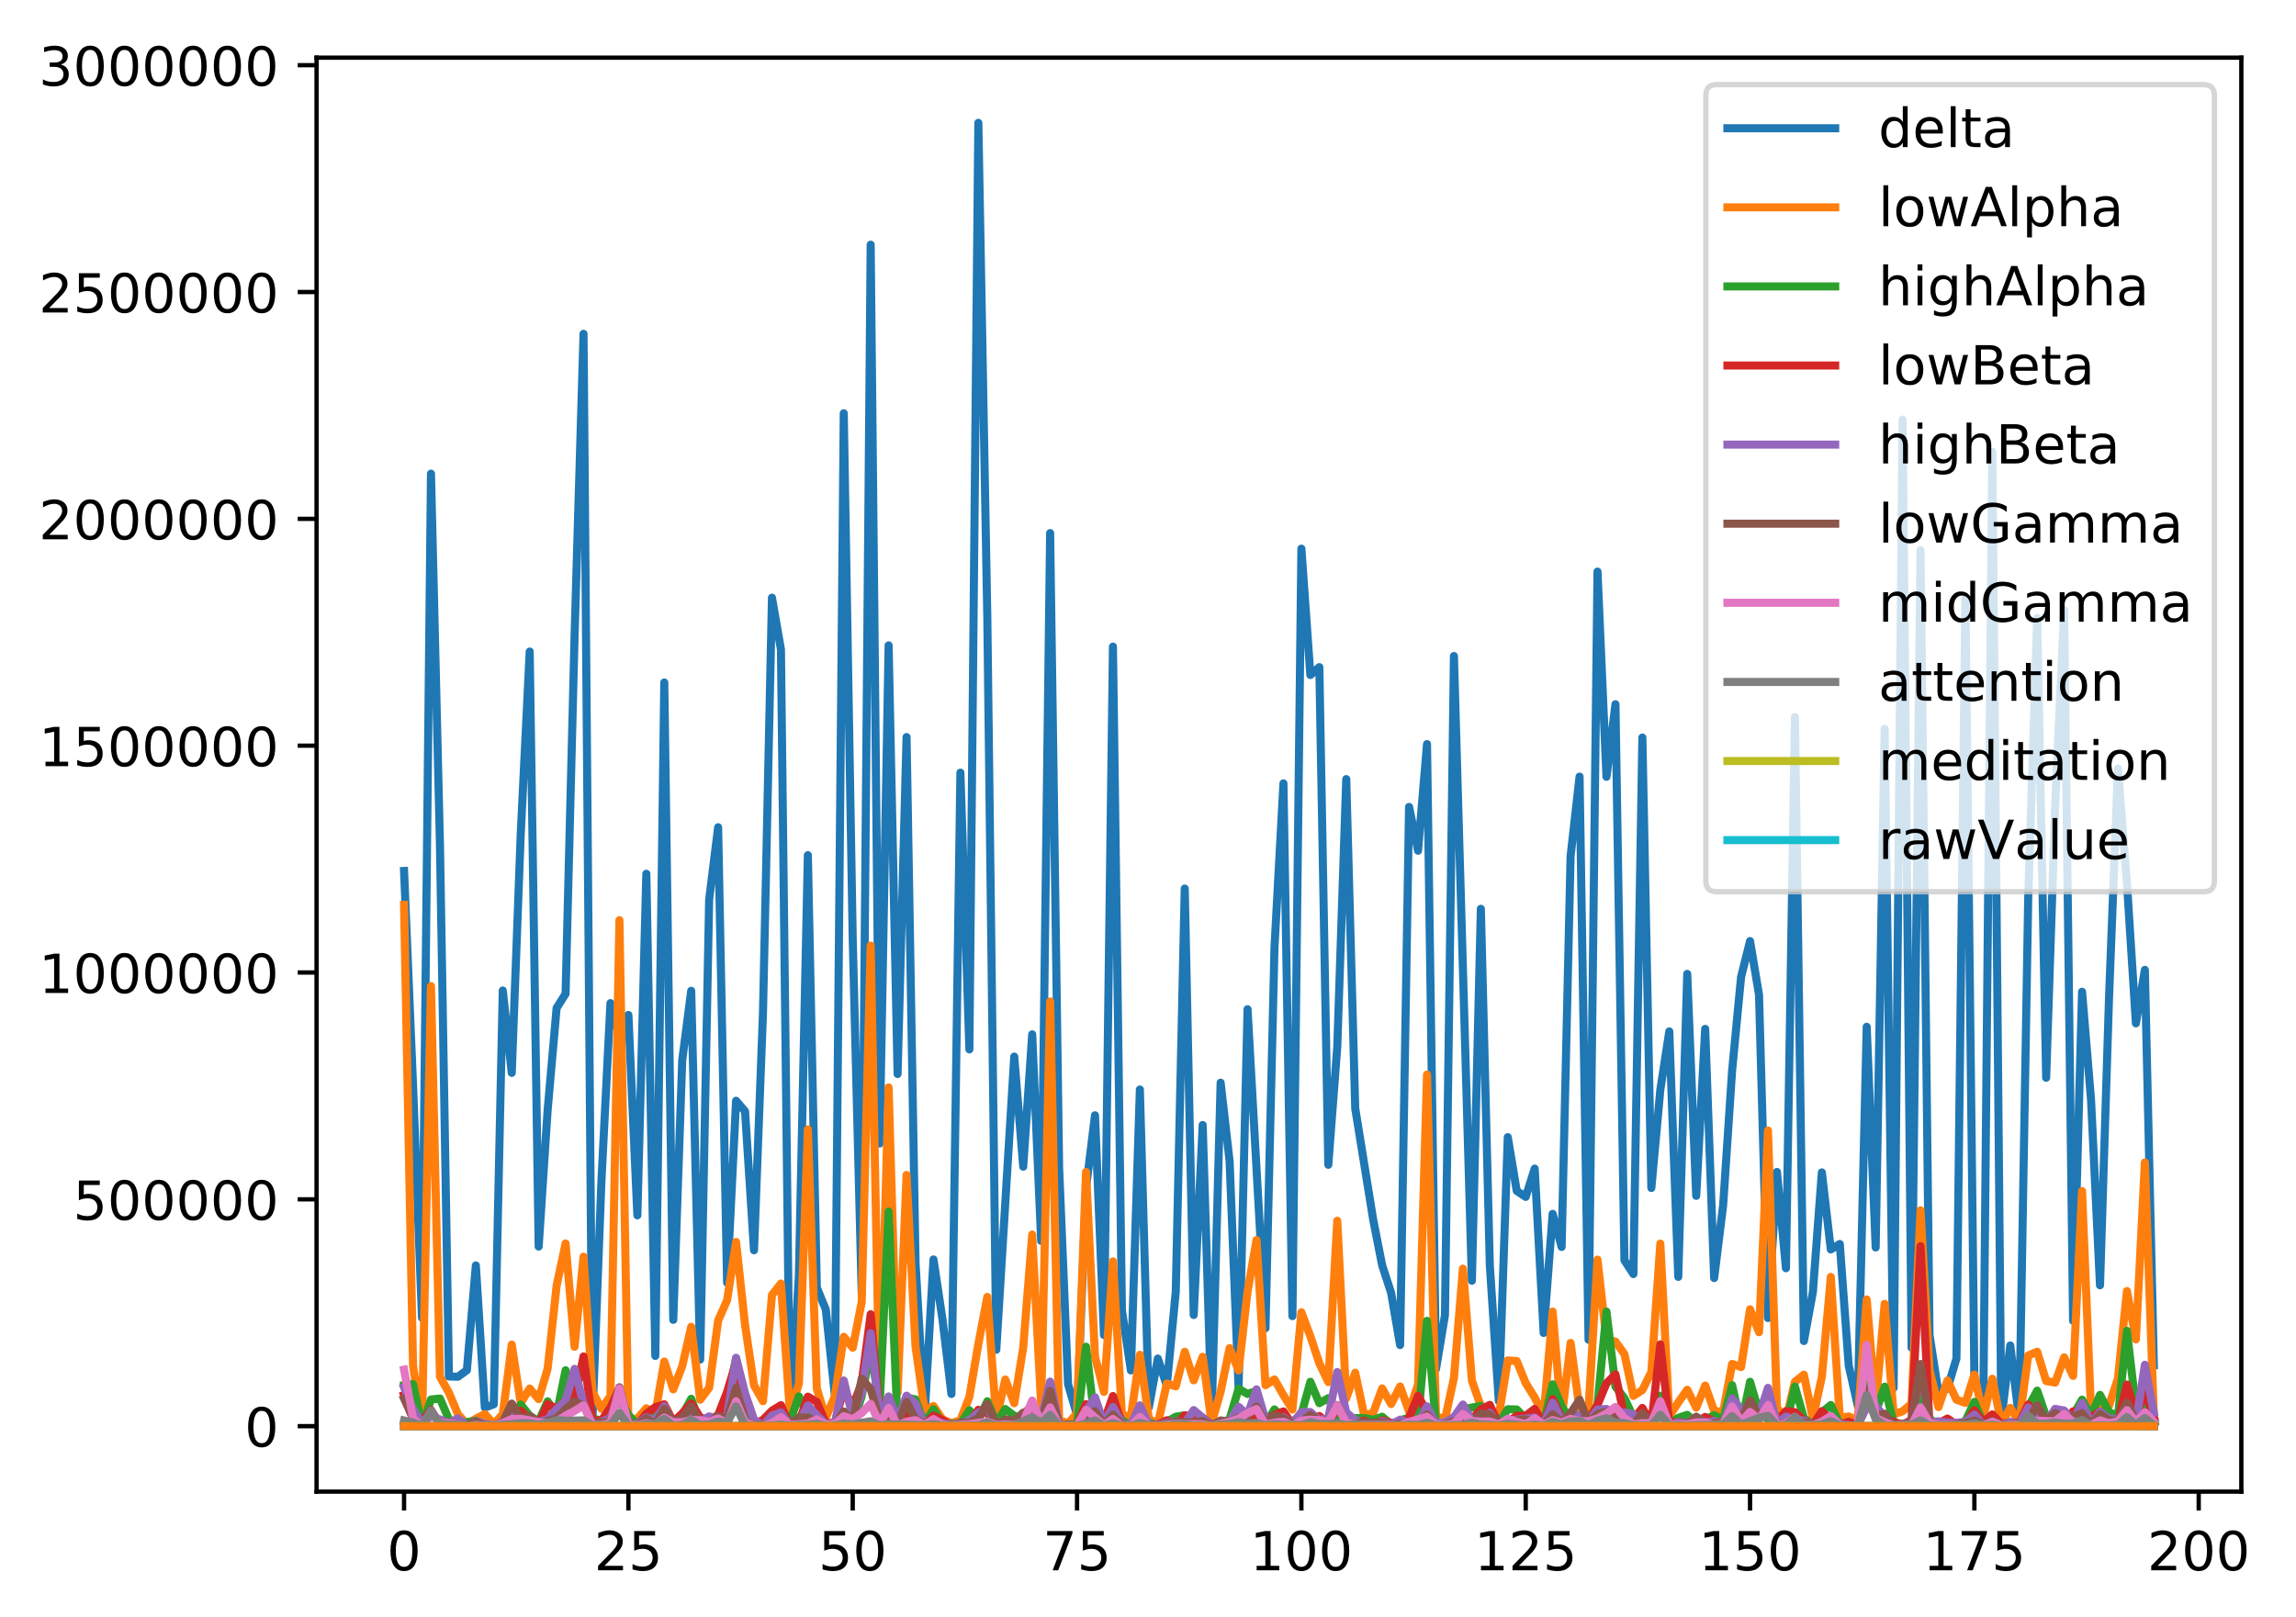 <?xml version="1.0" encoding="utf-8" standalone="no"?>
<!DOCTYPE svg PUBLIC "-//W3C//DTD SVG 1.1//EN"
  "http://www.w3.org/Graphics/SVG/1.1/DTD/svg11.dtd">
<!-- Created with matplotlib (http://matplotlib.org/) -->
<svg height="300pt" version="1.1" viewBox="0 0 426 300" width="426pt" xmlns="http://www.w3.org/2000/svg" xmlns:xlink="http://www.w3.org/1999/xlink">
 <defs>
  <style type="text/css">
*{stroke-linecap:butt;stroke-linejoin:round;}
  </style>
 </defs>
 <g id="figure_1">
  <g id="patch_1">
   <path d="M 0 300.69 
L 426.558 300.69 
L 426.558 0 
L 0 0 
z
" style="fill:#ffffff;"/>
  </g>
  <g id="axes_1">
   <g id="patch_2">
    <path d="M 58.737 276.812 
L 415.858 276.812 
L 415.858 10.7 
L 58.737 10.7 
z
" style="fill:#ffffff;"/>
   </g>
   <g id="matplotlib.axis_1">
    <g id="xtick_1">
     <g id="line2d_1">
      <defs>
       <path d="M 0 0 
L 0 3.5 
" id="m10ea3c500b" style="stroke:#000000;stroke-width:0.8;"/>
      </defs>
      <g>
       <use style="stroke:#000000;stroke-width:0.8;" x="74.97" xlink:href="#m10ea3c500b" y="276.812"/>
      </g>
     </g>
     <g id="text_1">
      <!-- 0 -->
      <defs>
       <path d="M 31.781 66.406 
Q 24.172 66.406 20.328 58.906 
Q 16.5 51.422 16.5 36.375 
Q 16.5 21.391 20.328 13.891 
Q 24.172 6.391 31.781 6.391 
Q 39.453 6.391 43.281 13.891 
Q 47.125 21.391 47.125 36.375 
Q 47.125 51.422 43.281 58.906 
Q 39.453 66.406 31.781 66.406 
M 31.781 74.219 
Q 44.047 74.219 50.516 64.516 
Q 56.984 54.828 56.984 36.375 
Q 56.984 17.969 50.516 8.266 
Q 44.047 -1.422 31.781 -1.422 
Q 19.531 -1.422 13.062 8.266 
Q 6.594 17.969 6.594 36.375 
Q 6.594 54.828 13.062 64.516 
Q 19.531 74.219 31.781 74.219 
" id="DejaVuSans-30"/>
      </defs>
      <g transform="translate(71.789 291.41)scale(0.1 -0.1)">
       <use xlink:href="#DejaVuSans-30"/>
      </g>
     </g>
    </g>
    <g id="xtick_2">
     <g id="line2d_2">
      <g>
       <use style="stroke:#000000;stroke-width:0.8;" x="116.593" xlink:href="#m10ea3c500b" y="276.812"/>
      </g>
     </g>
     <g id="text_2">
      <!-- 25 -->
      <defs>
       <path d="M 19.188 8.297 
L 53.609 8.297 
L 53.609 0 
L 7.328 0 
L 7.328 8.297 
Q 12.938 14.109 22.625 23.891 
Q 32.328 33.688 34.812 36.531 
Q 39.547 41.844 41.422 45.531 
Q 43.312 49.219 43.312 52.781 
Q 43.312 58.594 39.234 62.25 
Q 35.156 65.922 28.609 65.922 
Q 23.969 65.922 18.812 64.312 
Q 13.672 62.703 7.812 59.422 
L 7.812 69.391 
Q 13.766 71.781 18.938 73 
Q 24.125 74.219 28.422 74.219 
Q 39.75 74.219 46.484 68.547 
Q 53.219 62.891 53.219 53.422 
Q 53.219 48.922 51.531 44.891 
Q 49.859 40.875 45.406 35.406 
Q 44.188 33.984 37.641 27.219 
Q 31.109 20.453 19.188 8.297 
" id="DejaVuSans-32"/>
       <path d="M 10.797 72.906 
L 49.516 72.906 
L 49.516 64.594 
L 19.828 64.594 
L 19.828 46.734 
Q 21.969 47.469 24.109 47.828 
Q 26.266 48.188 28.422 48.188 
Q 40.625 48.188 47.75 41.5 
Q 54.891 34.812 54.891 23.391 
Q 54.891 11.625 47.562 5.094 
Q 40.234 -1.422 26.906 -1.422 
Q 22.312 -1.422 17.547 -0.641 
Q 12.797 0.141 7.719 1.703 
L 7.719 11.625 
Q 12.109 9.234 16.797 8.062 
Q 21.484 6.891 26.703 6.891 
Q 35.156 6.891 40.078 11.328 
Q 45.016 15.766 45.016 23.391 
Q 45.016 31 40.078 35.438 
Q 35.156 39.891 26.703 39.891 
Q 22.75 39.891 18.812 39.016 
Q 14.891 38.141 10.797 36.281 
z
" id="DejaVuSans-35"/>
      </defs>
      <g transform="translate(110.23 291.41)scale(0.1 -0.1)">
       <use xlink:href="#DejaVuSans-32"/>
       <use x="63.623" xlink:href="#DejaVuSans-35"/>
      </g>
     </g>
    </g>
    <g id="xtick_3">
     <g id="line2d_3">
      <g>
       <use style="stroke:#000000;stroke-width:0.8;" x="158.215" xlink:href="#m10ea3c500b" y="276.812"/>
      </g>
     </g>
     <g id="text_3">
      <!-- 50 -->
      <g transform="translate(151.852 291.41)scale(0.1 -0.1)">
       <use xlink:href="#DejaVuSans-35"/>
       <use x="63.623" xlink:href="#DejaVuSans-30"/>
      </g>
     </g>
    </g>
    <g id="xtick_4">
     <g id="line2d_4">
      <g>
       <use style="stroke:#000000;stroke-width:0.8;" x="199.837" xlink:href="#m10ea3c500b" y="276.812"/>
      </g>
     </g>
     <g id="text_4">
      <!-- 75 -->
      <defs>
       <path d="M 8.203 72.906 
L 55.078 72.906 
L 55.078 68.703 
L 28.609 0 
L 18.312 0 
L 43.219 64.594 
L 8.203 64.594 
z
" id="DejaVuSans-37"/>
      </defs>
      <g transform="translate(193.475 291.41)scale(0.1 -0.1)">
       <use xlink:href="#DejaVuSans-37"/>
       <use x="63.623" xlink:href="#DejaVuSans-35"/>
      </g>
     </g>
    </g>
    <g id="xtick_5">
     <g id="line2d_5">
      <g>
       <use style="stroke:#000000;stroke-width:0.8;" x="241.46" xlink:href="#m10ea3c500b" y="276.812"/>
      </g>
     </g>
     <g id="text_5">
      <!-- 100 -->
      <defs>
       <path d="M 12.406 8.297 
L 28.516 8.297 
L 28.516 63.922 
L 10.984 60.406 
L 10.984 69.391 
L 28.422 72.906 
L 38.281 72.906 
L 38.281 8.297 
L 54.391 8.297 
L 54.391 0 
L 12.406 0 
z
" id="DejaVuSans-31"/>
      </defs>
      <g transform="translate(231.916 291.41)scale(0.1 -0.1)">
       <use xlink:href="#DejaVuSans-31"/>
       <use x="63.623" xlink:href="#DejaVuSans-30"/>
       <use x="127.246" xlink:href="#DejaVuSans-30"/>
      </g>
     </g>
    </g>
    <g id="xtick_6">
     <g id="line2d_6">
      <g>
       <use style="stroke:#000000;stroke-width:0.8;" x="283.082" xlink:href="#m10ea3c500b" y="276.812"/>
      </g>
     </g>
     <g id="text_6">
      <!-- 125 -->
      <g transform="translate(273.538 291.41)scale(0.1 -0.1)">
       <use xlink:href="#DejaVuSans-31"/>
       <use x="63.623" xlink:href="#DejaVuSans-32"/>
       <use x="127.246" xlink:href="#DejaVuSans-35"/>
      </g>
     </g>
    </g>
    <g id="xtick_7">
     <g id="line2d_7">
      <g>
       <use style="stroke:#000000;stroke-width:0.8;" x="324.704" xlink:href="#m10ea3c500b" y="276.812"/>
      </g>
     </g>
     <g id="text_7">
      <!-- 150 -->
      <g transform="translate(315.161 291.41)scale(0.1 -0.1)">
       <use xlink:href="#DejaVuSans-31"/>
       <use x="63.623" xlink:href="#DejaVuSans-35"/>
       <use x="127.246" xlink:href="#DejaVuSans-30"/>
      </g>
     </g>
    </g>
    <g id="xtick_8">
     <g id="line2d_8">
      <g>
       <use style="stroke:#000000;stroke-width:0.8;" x="366.327" xlink:href="#m10ea3c500b" y="276.812"/>
      </g>
     </g>
     <g id="text_8">
      <!-- 175 -->
      <g transform="translate(356.783 291.41)scale(0.1 -0.1)">
       <use xlink:href="#DejaVuSans-31"/>
       <use x="63.623" xlink:href="#DejaVuSans-37"/>
       <use x="127.246" xlink:href="#DejaVuSans-35"/>
      </g>
     </g>
    </g>
    <g id="xtick_9">
     <g id="line2d_9">
      <g>
       <use style="stroke:#000000;stroke-width:0.8;" x="407.949" xlink:href="#m10ea3c500b" y="276.812"/>
      </g>
     </g>
     <g id="text_9">
      <!-- 200 -->
      <g transform="translate(398.405 291.41)scale(0.1 -0.1)">
       <use xlink:href="#DejaVuSans-32"/>
       <use x="63.623" xlink:href="#DejaVuSans-30"/>
       <use x="127.246" xlink:href="#DejaVuSans-30"/>
      </g>
     </g>
    </g>
   </g>
   <g id="matplotlib.axis_2">
    <g id="ytick_1">
     <g id="line2d_10">
      <defs>
       <path d="M 0 0 
L -3.5 0 
" id="mc31f9b719d" style="stroke:#000000;stroke-width:0.8;"/>
      </defs>
      <g>
       <use style="stroke:#000000;stroke-width:0.8;" x="58.737" xlink:href="#mc31f9b719d" y="264.658"/>
      </g>
     </g>
     <g id="text_10">
      <!-- 0 -->
      <g transform="translate(45.375 268.457)scale(0.1 -0.1)">
       <use xlink:href="#DejaVuSans-30"/>
      </g>
     </g>
    </g>
    <g id="ytick_2">
     <g id="line2d_11">
      <g>
       <use style="stroke:#000000;stroke-width:0.8;" x="58.737" xlink:href="#mc31f9b719d" y="222.565"/>
      </g>
     </g>
     <g id="text_11">
      <!-- 500000 -->
      <g transform="translate(13.562 226.364)scale(0.1 -0.1)">
       <use xlink:href="#DejaVuSans-35"/>
       <use x="63.623" xlink:href="#DejaVuSans-30"/>
       <use x="127.246" xlink:href="#DejaVuSans-30"/>
       <use x="190.869" xlink:href="#DejaVuSans-30"/>
       <use x="254.492" xlink:href="#DejaVuSans-30"/>
       <use x="318.115" xlink:href="#DejaVuSans-30"/>
      </g>
     </g>
    </g>
    <g id="ytick_3">
     <g id="line2d_12">
      <g>
       <use style="stroke:#000000;stroke-width:0.8;" x="58.737" xlink:href="#mc31f9b719d" y="180.472"/>
      </g>
     </g>
     <g id="text_12">
      <!-- 1000000 -->
      <g transform="translate(7.2 184.271)scale(0.1 -0.1)">
       <use xlink:href="#DejaVuSans-31"/>
       <use x="63.623" xlink:href="#DejaVuSans-30"/>
       <use x="127.246" xlink:href="#DejaVuSans-30"/>
       <use x="190.869" xlink:href="#DejaVuSans-30"/>
       <use x="254.492" xlink:href="#DejaVuSans-30"/>
       <use x="318.115" xlink:href="#DejaVuSans-30"/>
       <use x="381.738" xlink:href="#DejaVuSans-30"/>
      </g>
     </g>
    </g>
    <g id="ytick_4">
     <g id="line2d_13">
      <g>
       <use style="stroke:#000000;stroke-width:0.8;" x="58.737" xlink:href="#mc31f9b719d" y="138.378"/>
      </g>
     </g>
     <g id="text_13">
      <!-- 1500000 -->
      <g transform="translate(7.2 142.178)scale(0.1 -0.1)">
       <use xlink:href="#DejaVuSans-31"/>
       <use x="63.623" xlink:href="#DejaVuSans-35"/>
       <use x="127.246" xlink:href="#DejaVuSans-30"/>
       <use x="190.869" xlink:href="#DejaVuSans-30"/>
       <use x="254.492" xlink:href="#DejaVuSans-30"/>
       <use x="318.115" xlink:href="#DejaVuSans-30"/>
       <use x="381.738" xlink:href="#DejaVuSans-30"/>
      </g>
     </g>
    </g>
    <g id="ytick_5">
     <g id="line2d_14">
      <g>
       <use style="stroke:#000000;stroke-width:0.8;" x="58.737" xlink:href="#mc31f9b719d" y="96.285"/>
      </g>
     </g>
     <g id="text_14">
      <!-- 2000000 -->
      <g transform="translate(7.2 100.085)scale(0.1 -0.1)">
       <use xlink:href="#DejaVuSans-32"/>
       <use x="63.623" xlink:href="#DejaVuSans-30"/>
       <use x="127.246" xlink:href="#DejaVuSans-30"/>
       <use x="190.869" xlink:href="#DejaVuSans-30"/>
       <use x="254.492" xlink:href="#DejaVuSans-30"/>
       <use x="318.115" xlink:href="#DejaVuSans-30"/>
       <use x="381.738" xlink:href="#DejaVuSans-30"/>
      </g>
     </g>
    </g>
    <g id="ytick_6">
     <g id="line2d_15">
      <g>
       <use style="stroke:#000000;stroke-width:0.8;" x="58.737" xlink:href="#mc31f9b719d" y="54.192"/>
      </g>
     </g>
     <g id="text_15">
      <!-- 2500000 -->
      <g transform="translate(7.2 57.992)scale(0.1 -0.1)">
       <use xlink:href="#DejaVuSans-32"/>
       <use x="63.623" xlink:href="#DejaVuSans-35"/>
       <use x="127.246" xlink:href="#DejaVuSans-30"/>
       <use x="190.869" xlink:href="#DejaVuSans-30"/>
       <use x="254.492" xlink:href="#DejaVuSans-30"/>
       <use x="318.115" xlink:href="#DejaVuSans-30"/>
       <use x="381.738" xlink:href="#DejaVuSans-30"/>
      </g>
     </g>
    </g>
    <g id="ytick_7">
     <g id="line2d_16">
      <g>
       <use style="stroke:#000000;stroke-width:0.8;" x="58.737" xlink:href="#mc31f9b719d" y="12.099"/>
      </g>
     </g>
     <g id="text_16">
      <!-- 3000000 -->
      <defs>
       <path d="M 40.578 39.312 
Q 47.656 37.797 51.625 33 
Q 55.609 28.219 55.609 21.188 
Q 55.609 10.406 48.188 4.484 
Q 40.766 -1.422 27.094 -1.422 
Q 22.516 -1.422 17.656 -0.516 
Q 12.797 0.391 7.625 2.203 
L 7.625 11.719 
Q 11.719 9.328 16.594 8.109 
Q 21.484 6.891 26.812 6.891 
Q 36.078 6.891 40.938 10.547 
Q 45.797 14.203 45.797 21.188 
Q 45.797 27.641 41.281 31.266 
Q 36.766 34.906 28.719 34.906 
L 20.219 34.906 
L 20.219 43.016 
L 29.109 43.016 
Q 36.375 43.016 40.234 45.922 
Q 44.094 48.828 44.094 54.297 
Q 44.094 59.906 40.109 62.906 
Q 36.141 65.922 28.719 65.922 
Q 24.656 65.922 20.016 65.031 
Q 15.375 64.156 9.812 62.312 
L 9.812 71.094 
Q 15.438 72.656 20.344 73.438 
Q 25.25 74.219 29.594 74.219 
Q 40.828 74.219 47.359 69.109 
Q 53.906 64.016 53.906 55.328 
Q 53.906 49.266 50.438 45.094 
Q 46.969 40.922 40.578 39.312 
" id="DejaVuSans-33"/>
      </defs>
      <g transform="translate(7.2 15.899)scale(0.1 -0.1)">
       <use xlink:href="#DejaVuSans-33"/>
       <use x="63.623" xlink:href="#DejaVuSans-30"/>
       <use x="127.246" xlink:href="#DejaVuSans-30"/>
       <use x="190.869" xlink:href="#DejaVuSans-30"/>
       <use x="254.492" xlink:href="#DejaVuSans-30"/>
       <use x="318.115" xlink:href="#DejaVuSans-30"/>
       <use x="381.738" xlink:href="#DejaVuSans-30"/>
      </g>
     </g>
    </g>
   </g>
   <g id="line2d_17">
    <path clip-path="url(#p72a7089054)" d="M 74.97 161.63 
L 76.635 201.359 
L 78.3 244.562 
L 79.965 87.899 
L 81.63 156.733 
L 83.295 255.438 
L 84.96 255.49 
L 86.624 254.279 
L 88.289 234.833 
L 89.954 261.209 
L 91.619 260.598 
L 93.284 183.814 
L 94.949 199.1 
L 96.614 154.831 
L 98.279 120.912 
L 99.944 231.33 
L 101.609 206.002 
L 103.273 187.059 
L 104.938 184.425 
L 106.603 118.089 
L 108.268 61.947 
L 109.933 262.93 
L 111.598 218.975 
L 113.263 186.155 
L 114.928 192.225 
L 116.593 188.354 
L 118.257 225.535 
L 119.922 162.144 
L 121.587 251.625 
L 123.252 126.657 
L 124.917 244.93 
L 126.582 196.722 
L 128.247 183.872 
L 129.912 252.295 
L 131.577 166.951 
L 133.242 153.521 
L 134.906 238.043 
L 136.571 204.272 
L 138.236 206.222 
L 139.901 232.017 
L 141.566 187.896 
L 143.231 110.912 
L 144.896 120.526 
L 146.561 263.973 
L 148.226 236.733 
L 149.891 158.699 
L 151.555 238.944 
L 153.22 243.021 
L 154.885 258.816 
L 156.55 76.698 
L 158.215 174.297 
L 159.88 240.041 
L 161.545 45.408 
L 163.21 212.208 
L 164.875 119.759 
L 166.539 199.309 
L 168.204 136.784 
L 169.869 234.388 
L 171.534 263.099 
L 173.199 233.725 
L 174.864 244.802 
L 176.529 258.684 
L 178.194 143.384 
L 179.859 194.739 
L 181.524 22.796 
L 183.188 114.695 
L 184.853 250.475 
L 188.183 196.079 
L 189.848 216.503 
L 191.513 191.948 
L 193.178 230.287 
L 194.843 98.932 
L 196.508 216.645 
L 198.172 256.872 
L 199.837 262.618 
L 201.502 220.49 
L 203.167 206.97 
L 204.832 247.749 
L 206.497 119.998 
L 208.162 243.181 
L 209.827 254.313 
L 211.492 202.186 
L 213.157 261.174 
L 214.821 252.107 
L 216.486 257.134 
L 218.151 239.697 
L 219.816 164.897 
L 221.481 244.026 
L 223.146 208.769 
L 224.811 262.704 
L 226.476 200.92 
L 228.141 215.484 
L 229.805 257.623 
L 231.47 187.286 
L 234.8 246.476 
L 236.465 175.845 
L 238.13 145.37 
L 239.795 244.237 
L 241.46 101.816 
L 243.125 125.263 
L 244.79 123.802 
L 246.454 216.154 
L 248.119 194.257 
L 249.784 144.583 
L 251.449 205.688 
L 254.779 226.329 
L 256.444 234.811 
L 258.109 239.923 
L 259.774 249.611 
L 261.438 149.745 
L 263.103 157.87 
L 264.768 138.083 
L 266.433 254.077 
L 268.098 244.063 
L 269.763 121.74 
L 273.093 237.668 
L 274.758 168.652 
L 276.423 234.848 
L 278.087 259.993 
L 279.752 211.023 
L 281.417 221.006 
L 283.082 222.11 
L 284.747 216.866 
L 286.412 247.364 
L 288.077 225.265 
L 289.742 231.402 
L 291.407 158.891 
L 293.071 144.122 
L 294.736 248.621 
L 296.401 106.078 
L 298.066 144.153 
L 299.731 130.691 
L 301.396 233.862 
L 303.061 236.429 
L 304.726 136.872 
L 306.391 220.461 
L 308.056 202.254 
L 309.72 191.408 
L 311.385 236.955 
L 313.05 180.736 
L 314.715 221.917 
L 316.38 190.935 
L 318.045 237.177 
L 319.71 223.7 
L 321.375 198.691 
L 323.04 181.306 
L 324.704 174.638 
L 326.369 184.619 
L 328.034 244.595 
L 329.699 217.484 
L 331.364 235.349 
L 333.029 133.061 
L 334.694 248.861 
L 336.359 239.778 
L 338.024 217.569 
L 339.689 231.863 
L 341.353 230.85 
L 343.018 253.46 
L 344.683 260.843 
L 346.348 190.547 
L 348.013 231.499 
L 349.678 135.266 
L 351.343 257.56 
L 353.008 77.877 
L 354.673 250.108 
L 356.337 102.1 
L 358.002 247.724 
L 359.667 258.471 
L 361.332 257.687 
L 362.997 252.118 
L 364.662 110.888 
L 366.327 255.876 
L 367.992 259.8 
L 369.657 83.859 
L 371.322 263.522 
L 372.986 249.69 
L 374.651 263.56 
L 376.316 166.681 
L 377.981 114.693 
L 379.646 200.007 
L 381.311 149.636 
L 382.976 113.197 
L 384.641 245.108 
L 386.306 184.052 
L 387.971 204.093 
L 389.635 238.52 
L 391.3 185.39 
L 392.965 142.634 
L 394.63 163.815 
L 396.295 189.905 
L 397.96 179.984 
L 399.625 253.353 
L 399.625 253.353 
" style="fill:none;stroke:#1f77b4;stroke-linecap:square;stroke-width:1.5;"/>
   </g>
   <g id="line2d_18">
    <path clip-path="url(#p72a7089054)" d="M 74.97 167.921 
L 76.635 253.475 
L 78.3 264.242 
L 79.965 182.999 
L 81.63 255.479 
L 83.295 258.447 
L 84.96 262.436 
L 86.624 264.316 
L 88.289 263.279 
L 89.954 262.416 
L 91.619 264.273 
L 93.284 262.444 
L 94.949 249.527 
L 96.614 260.367 
L 98.279 257.671 
L 99.944 259.642 
L 101.609 253.997 
L 103.273 238.589 
L 104.938 230.758 
L 106.603 249.925 
L 108.268 233.207 
L 109.933 258.283 
L 111.598 261.452 
L 113.263 259.048 
L 114.928 170.759 
L 116.593 263.865 
L 118.257 263.254 
L 119.922 261.335 
L 121.587 262.296 
L 123.252 252.674 
L 124.917 257.829 
L 126.582 253.548 
L 128.247 246.219 
L 129.912 259.748 
L 131.577 257.54 
L 133.242 245.058 
L 134.906 241.301 
L 136.571 230.475 
L 138.236 245.872 
L 139.901 257.096 
L 141.566 260.025 
L 143.231 240.316 
L 144.896 238.195 
L 146.561 262.049 
L 148.226 256.777 
L 149.891 209.57 
L 151.555 257.711 
L 153.22 263.093 
L 154.885 259.13 
L 156.55 248.072 
L 158.215 250.103 
L 159.88 241.656 
L 161.545 175.481 
L 163.21 260.867 
L 164.875 201.793 
L 166.539 258.44 
L 168.204 218.042 
L 169.869 249.919 
L 171.534 261.651 
L 173.199 260.923 
L 174.864 263.377 
L 176.529 264.108 
L 178.194 263.557 
L 179.859 259.214 
L 181.524 249.405 
L 183.188 240.672 
L 184.853 263.46 
L 186.518 256.011 
L 188.183 260.408 
L 189.848 250.077 
L 191.513 229.1 
L 193.178 260.836 
L 194.843 185.844 
L 196.508 263.579 
L 198.172 264.121 
L 199.837 262.295 
L 201.502 217.489 
L 203.167 251.741 
L 204.832 258.296 
L 206.497 234.084 
L 208.162 262.608 
L 209.827 262.885 
L 211.492 251.413 
L 213.157 263.273 
L 214.821 264.276 
L 216.486 256.751 
L 218.151 257.277 
L 219.816 250.863 
L 221.481 256.151 
L 223.146 251.783 
L 224.811 264.092 
L 226.476 258.242 
L 228.141 250.168 
L 229.805 254.314 
L 231.47 239.691 
L 233.135 230.122 
L 234.8 257.058 
L 236.465 255.99 
L 238.13 258.91 
L 239.795 261.58 
L 241.46 243.532 
L 243.125 247.978 
L 244.79 252.995 
L 246.454 256.477 
L 248.119 226.539 
L 249.784 259.505 
L 251.449 254.746 
L 253.114 262.657 
L 254.779 262.211 
L 256.444 257.656 
L 258.109 260.544 
L 259.774 257.299 
L 261.438 261.944 
L 263.103 256.911 
L 264.768 199.422 
L 266.433 262.829 
L 268.098 263.393 
L 269.763 255.729 
L 271.428 235.428 
L 273.093 256.201 
L 274.758 260.979 
L 276.423 262.379 
L 278.087 262.711 
L 279.752 252.461 
L 281.417 252.57 
L 283.082 256.674 
L 284.747 259.344 
L 286.412 262.716 
L 288.077 243.394 
L 289.742 263.335 
L 291.407 249.213 
L 293.071 261.481 
L 294.736 261.484 
L 296.401 233.761 
L 298.066 248.659 
L 299.731 248.955 
L 301.396 251.274 
L 303.061 259.039 
L 304.726 257.962 
L 306.391 254.608 
L 308.056 230.783 
L 309.72 262.848 
L 311.385 260.259 
L 313.05 257.902 
L 314.715 261.231 
L 316.38 257.13 
L 318.045 261.815 
L 319.71 262.029 
L 321.375 253.108 
L 323.04 253.694 
L 324.704 242.971 
L 326.369 247.224 
L 328.034 209.797 
L 329.699 261.236 
L 331.364 263.52 
L 333.029 256.422 
L 334.694 255.11 
L 336.359 263.211 
L 338.024 255.512 
L 339.689 236.966 
L 341.353 263.104 
L 343.018 262.859 
L 344.683 263.611 
L 346.348 241.152 
L 348.013 260.839 
L 349.678 241.961 
L 351.343 262.493 
L 353.008 261.9 
L 354.673 260.488 
L 356.337 224.61 
L 358.002 254.242 
L 359.667 261.12 
L 361.332 256.182 
L 362.997 259.741 
L 364.662 260.348 
L 366.327 255.101 
L 367.992 262.924 
L 369.657 255.862 
L 371.322 264.214 
L 372.986 261.26 
L 374.651 263.926 
L 376.316 251.543 
L 377.981 250.847 
L 379.646 256.28 
L 381.311 256.582 
L 382.976 251.883 
L 384.641 255.333 
L 386.306 221.026 
L 387.971 261.939 
L 391.3 260.889 
L 392.965 255.793 
L 394.63 239.587 
L 396.295 248.56 
L 397.96 215.712 
L 399.625 262.802 
L 399.625 262.802 
" style="fill:none;stroke:#ff7f0e;stroke-linecap:square;stroke-width:1.5;"/>
   </g>
   <g id="line2d_19">
    <path clip-path="url(#p72a7089054)" d="M 74.97 257.07 
L 76.635 256.859 
L 78.3 264.57 
L 79.965 259.714 
L 81.63 259.532 
L 83.295 263.4 
L 84.96 264.143 
L 88.289 263.656 
L 89.954 264.631 
L 91.619 264.624 
L 94.949 263.672 
L 96.614 260.644 
L 98.279 262.724 
L 99.944 263.776 
L 101.609 260.05 
L 103.273 262.456 
L 104.938 254.286 
L 106.603 261.094 
L 108.268 259.824 
L 109.933 263.229 
L 111.598 263.628 
L 113.263 261.993 
L 114.928 259.432 
L 116.593 262.589 
L 118.257 264.262 
L 119.922 263.948 
L 123.252 262.007 
L 124.917 264.222 
L 126.582 262.629 
L 128.247 259.582 
L 129.912 264.233 
L 131.577 263.799 
L 133.242 263.147 
L 134.906 260.39 
L 136.571 252.026 
L 138.236 262.435 
L 139.901 264.272 
L 141.566 264.21 
L 143.231 263.414 
L 144.896 262.766 
L 146.561 263.767 
L 148.226 259.122 
L 149.891 262.682 
L 151.555 262.035 
L 153.22 264.155 
L 154.885 264.144 
L 156.55 262.005 
L 158.215 264.53 
L 159.88 259.072 
L 161.545 250.555 
L 163.21 260.845 
L 164.875 224.839 
L 166.539 264.184 
L 168.204 259.356 
L 169.869 259.697 
L 171.534 264.393 
L 173.199 261.521 
L 174.864 264.19 
L 178.194 264.259 
L 179.859 261.703 
L 181.524 263.588 
L 183.188 260.037 
L 184.853 264.065 
L 186.518 261.481 
L 188.183 262.744 
L 189.848 263.228 
L 191.513 262.716 
L 193.178 263.61 
L 194.843 262.97 
L 196.508 264.612 
L 198.172 264.321 
L 199.837 264.365 
L 201.502 249.913 
L 203.167 264.112 
L 204.832 264.351 
L 206.497 260.916 
L 208.162 263.579 
L 209.827 264.571 
L 211.492 263.188 
L 213.157 263.97 
L 214.821 264.584 
L 216.486 263.839 
L 218.151 262.904 
L 219.816 262.643 
L 221.481 264.308 
L 223.146 263.089 
L 224.811 264.47 
L 226.476 264.228 
L 228.141 263.35 
L 229.805 257.715 
L 231.47 258.677 
L 233.135 258.135 
L 234.8 264.21 
L 236.465 261.545 
L 238.13 263.374 
L 239.795 263.849 
L 241.46 262.46 
L 243.125 256.421 
L 244.79 260.396 
L 246.454 259.46 
L 248.119 262.956 
L 249.784 263.526 
L 251.449 263.161 
L 253.114 263.137 
L 254.779 263.5 
L 256.444 262.905 
L 258.109 264.318 
L 259.774 263.575 
L 261.438 263.07 
L 263.103 263.552 
L 264.768 245.114 
L 266.433 264.41 
L 268.098 264.384 
L 269.763 264.016 
L 271.428 261.511 
L 274.758 260.899 
L 276.423 262.931 
L 278.087 264.1 
L 279.752 261.518 
L 281.417 261.561 
L 283.082 263.218 
L 284.747 262.856 
L 286.412 264.213 
L 288.077 256.893 
L 289.742 260.986 
L 291.407 263.478 
L 293.071 262.565 
L 294.736 263.799 
L 296.401 260.632 
L 298.066 243.397 
L 299.731 257.31 
L 301.396 259.463 
L 303.061 263.008 
L 304.726 262.988 
L 306.391 263.158 
L 308.056 259.003 
L 309.72 264.251 
L 311.385 263.113 
L 313.05 262.56 
L 314.715 264.034 
L 316.38 263.458 
L 318.045 262.615 
L 319.71 263.538 
L 321.375 257.05 
L 323.04 264.412 
L 324.704 256.424 
L 326.369 262.069 
L 328.034 263.332 
L 329.699 263.618 
L 331.364 264.379 
L 333.029 257.316 
L 334.694 263.171 
L 336.359 264.449 
L 338.024 262.092 
L 339.689 260.73 
L 341.353 264.281 
L 343.018 264.635 
L 344.683 264.456 
L 346.348 256.795 
L 348.013 262.057 
L 349.678 257.333 
L 351.343 264.069 
L 353.008 264.271 
L 354.673 264.272 
L 356.337 258.135 
L 358.002 263.276 
L 359.667 264.412 
L 361.332 264.169 
L 362.997 264.44 
L 364.662 263.721 
L 366.327 260.152 
L 367.992 264.263 
L 369.657 264.027 
L 371.322 264.497 
L 372.986 263.946 
L 374.651 264.194 
L 377.981 258.066 
L 379.646 262.895 
L 381.311 262.41 
L 382.976 262.906 
L 384.641 262.603 
L 386.306 259.743 
L 387.971 262.767 
L 389.635 258.855 
L 391.3 262.03 
L 392.965 262.843 
L 394.63 246.976 
L 396.295 261.275 
L 397.96 261.174 
L 399.625 263.537 
L 399.625 263.537 
" style="fill:none;stroke:#2ca02c;stroke-linecap:square;stroke-width:1.5;"/>
   </g>
   <g id="line2d_20">
    <path clip-path="url(#p72a7089054)" d="M 74.97 258.866 
L 76.635 263.288 
L 78.3 263.684 
L 79.965 261.631 
L 81.63 264.316 
L 83.295 263.913 
L 86.624 264.394 
L 88.289 263.942 
L 89.954 264.58 
L 91.619 264.628 
L 93.284 263.882 
L 94.949 263.392 
L 96.614 261.812 
L 98.279 263.356 
L 99.944 264.225 
L 101.609 260.573 
L 103.273 261.432 
L 104.938 259.868 
L 106.603 259.765 
L 108.268 251.718 
L 109.933 263.609 
L 111.598 263.615 
L 113.263 261.197 
L 114.928 257.555 
L 116.593 264.099 
L 118.257 264.46 
L 119.922 262.325 
L 121.587 261.131 
L 123.252 260.603 
L 124.917 263.859 
L 126.582 262.283 
L 128.247 260.444 
L 129.912 263.033 
L 131.577 263.55 
L 133.242 262.589 
L 134.906 258.293 
L 136.571 252.77 
L 138.236 264.612 
L 139.901 264.309 
L 141.566 263.481 
L 143.231 261.785 
L 144.896 260.761 
L 146.561 264.54 
L 148.226 264.015 
L 149.891 259.181 
L 151.555 260.161 
L 153.22 264.144 
L 154.885 264.038 
L 156.55 257.748 
L 158.215 261.038 
L 159.88 256.589 
L 161.545 243.889 
L 163.21 262.736 
L 164.875 259.322 
L 166.539 263.445 
L 168.204 262.548 
L 169.869 263.109 
L 171.534 264.431 
L 173.199 262.698 
L 174.864 263.499 
L 176.529 264.607 
L 178.194 264.097 
L 179.859 264.127 
L 181.524 261.621 
L 183.188 262.248 
L 184.853 264.256 
L 188.183 263.841 
L 189.848 262.475 
L 191.513 260.823 
L 193.178 264.269 
L 194.843 257.302 
L 196.508 264.393 
L 199.837 264.474 
L 201.502 260.571 
L 203.167 263.207 
L 204.832 263.889 
L 206.497 259.067 
L 208.162 264.322 
L 209.827 264.624 
L 211.492 262.504 
L 213.157 264.353 
L 214.821 264.348 
L 216.486 263.562 
L 218.151 264.51 
L 219.816 262.65 
L 221.481 262.785 
L 223.146 263.128 
L 224.811 264.369 
L 226.476 263.976 
L 228.141 264.177 
L 229.805 263.825 
L 231.47 262.553 
L 233.135 263.437 
L 234.8 263.546 
L 236.465 262.555 
L 238.13 261.923 
L 239.795 264.392 
L 241.46 263.572 
L 243.125 264.098 
L 244.79 262.771 
L 246.454 264.092 
L 248.119 261.34 
L 249.784 262.838 
L 251.449 264.004 
L 253.114 263.635 
L 254.779 264.437 
L 256.444 263.567 
L 258.109 264.043 
L 259.774 264.19 
L 261.438 263.146 
L 263.103 259.014 
L 264.768 262.077 
L 266.433 264.397 
L 268.098 264.506 
L 269.763 262.958 
L 271.428 263.076 
L 273.093 263.373 
L 274.758 261.558 
L 276.423 260.707 
L 278.087 264.42 
L 279.752 263.931 
L 281.417 262.723 
L 283.082 262.737 
L 284.747 261.448 
L 286.412 264.266 
L 288.077 259.653 
L 289.742 263.126 
L 291.407 264.426 
L 293.071 264.258 
L 294.736 263.58 
L 296.401 260.721 
L 298.066 256.698 
L 299.731 255.047 
L 301.396 263.014 
L 303.061 263.367 
L 304.726 261.278 
L 306.391 264.204 
L 308.056 249.473 
L 309.72 264.121 
L 311.385 263.873 
L 313.05 264.116 
L 314.715 263.973 
L 316.38 262.949 
L 318.045 263.795 
L 319.71 264.128 
L 321.375 261.938 
L 323.04 264.01 
L 324.704 263.759 
L 326.369 263.299 
L 328.034 261.858 
L 329.699 263.698 
L 331.364 261.856 
L 333.029 262.064 
L 334.694 263.513 
L 336.359 264.482 
L 338.024 261.88 
L 339.689 263.574 
L 341.353 264.404 
L 343.018 263.822 
L 344.683 264.462 
L 346.348 259.756 
L 348.013 262.907 
L 349.678 263.174 
L 353.008 264.456 
L 354.673 263.442 
L 356.337 231.244 
L 358.002 264.384 
L 359.667 264.132 
L 361.332 263.24 
L 362.997 264.383 
L 364.662 264.212 
L 366.327 261.722 
L 367.992 263.858 
L 369.657 262.478 
L 371.322 264.259 
L 372.986 263.948 
L 374.651 264.031 
L 376.316 260.643 
L 377.981 263.15 
L 379.646 263.974 
L 381.311 262.239 
L 382.976 264.024 
L 384.641 261.905 
L 386.306 262.728 
L 387.971 262.954 
L 389.635 261.92 
L 391.3 263.598 
L 392.965 263.796 
L 394.63 256.94 
L 396.295 262.471 
L 397.96 258.404 
L 399.625 263 
L 399.625 263 
" style="fill:none;stroke:#d62728;stroke-linecap:square;stroke-width:1.5;"/>
   </g>
   <g id="line2d_21">
    <path clip-path="url(#p72a7089054)" d="M 74.97 257.418 
L 76.635 261.444 
L 78.3 264.147 
L 79.965 262.755 
L 83.295 264.079 
L 84.96 263.216 
L 86.624 264.518 
L 88.289 263.728 
L 89.954 264.236 
L 91.619 264.52 
L 93.284 264.106 
L 94.949 261.557 
L 96.614 264.227 
L 98.279 263.763 
L 99.944 263.9 
L 101.609 263.345 
L 103.273 261.507 
L 104.938 259.941 
L 106.603 254.022 
L 108.268 260.502 
L 109.933 264.321 
L 111.598 263.845 
L 113.263 263.167 
L 114.928 258.577 
L 116.593 264.532 
L 118.257 264.293 
L 119.922 263.015 
L 121.587 263.596 
L 123.252 260.968 
L 124.917 264.419 
L 126.582 263.457 
L 128.247 263.025 
L 129.912 263.841 
L 131.577 262.842 
L 133.242 263.375 
L 134.906 262.936 
L 136.571 251.985 
L 138.236 258.546 
L 139.901 263.441 
L 141.566 264.548 
L 143.231 262.694 
L 144.896 262.124 
L 146.561 264.538 
L 148.226 263.978 
L 149.891 260.806 
L 151.555 262.624 
L 153.22 264.278 
L 154.885 264.301 
L 156.55 256.183 
L 158.215 262.933 
L 159.88 258.467 
L 161.545 247.4 
L 163.21 263.256 
L 164.875 259.142 
L 166.539 263.729 
L 168.204 259.003 
L 169.869 260.481 
L 171.534 264.493 
L 173.199 263.652 
L 176.529 264.549 
L 178.194 264.143 
L 179.859 263.597 
L 181.524 262.141 
L 183.188 261.356 
L 184.853 264.516 
L 186.518 264.307 
L 188.183 263.713 
L 189.848 262.329 
L 191.513 261.885 
L 193.178 263.445 
L 194.843 256.398 
L 196.508 264.384 
L 198.172 264.527 
L 199.837 264.426 
L 201.502 262.028 
L 203.167 259.299 
L 204.832 264.227 
L 206.497 261.099 
L 208.162 264.137 
L 209.827 264.466 
L 211.492 260.792 
L 213.157 264.37 
L 214.821 264.468 
L 216.486 264.028 
L 218.151 263.756 
L 219.816 264.106 
L 221.481 261.675 
L 224.811 264.482 
L 226.476 263.808 
L 228.141 263.808 
L 229.805 261.056 
L 231.47 262.569 
L 233.135 257.826 
L 234.8 263.437 
L 236.465 263.961 
L 238.13 263 
L 239.795 264.229 
L 241.46 262.052 
L 243.125 262.035 
L 244.79 263.554 
L 246.454 263.164 
L 248.119 254.606 
L 249.784 262.101 
L 251.449 263.528 
L 253.114 264.287 
L 254.779 264.361 
L 256.444 263.767 
L 258.109 264.376 
L 259.774 263.452 
L 261.438 264.074 
L 263.103 264.09 
L 264.768 260.969 
L 266.433 264.137 
L 268.098 263.978 
L 269.763 262.98 
L 271.428 260.643 
L 273.093 263.607 
L 274.758 264.155 
L 276.423 262.176 
L 278.087 264.434 
L 279.752 263.638 
L 284.747 263.07 
L 286.412 264.381 
L 288.077 260.3 
L 289.742 263.556 
L 291.407 262.699 
L 293.071 262.574 
L 294.736 263.741 
L 296.401 261.585 
L 298.066 261.466 
L 299.731 262.735 
L 301.396 262.088 
L 303.061 262.481 
L 304.726 264.287 
L 306.391 263.826 
L 308.056 262.229 
L 309.72 264.424 
L 311.385 263.932 
L 313.05 264.235 
L 314.715 262.936 
L 316.38 263.995 
L 318.045 263.686 
L 319.71 264.475 
L 321.375 259.509 
L 323.04 261.554 
L 324.704 262.228 
L 326.369 262.653 
L 328.034 257.549 
L 329.699 264.246 
L 331.364 262.881 
L 333.029 263.448 
L 334.694 263.604 
L 336.359 264.547 
L 338.024 264.012 
L 339.689 262.822 
L 341.353 264.31 
L 343.018 264.49 
L 344.683 264.551 
L 346.348 261.063 
L 348.013 260.838 
L 349.678 262.99 
L 351.343 264.44 
L 353.008 264.312 
L 354.673 263.877 
L 356.337 254.238 
L 358.002 264.011 
L 359.667 263.751 
L 361.332 264.014 
L 362.997 264.03 
L 364.662 263.878 
L 366.327 262.503 
L 367.992 264.445 
L 369.657 263.805 
L 371.322 264.481 
L 372.986 263.889 
L 374.651 264.273 
L 376.316 261.19 
L 377.981 263.152 
L 379.646 264.006 
L 381.311 261.448 
L 382.976 261.753 
L 384.641 263.66 
L 386.306 260.362 
L 387.971 264.251 
L 389.635 261.998 
L 391.3 263.278 
L 392.965 263.349 
L 394.63 261.586 
L 396.295 264.092 
L 397.96 253.262 
L 399.625 262.194 
L 399.625 262.194 
" style="fill:none;stroke:#9467bd;stroke-linecap:square;stroke-width:1.5;"/>
   </g>
   <g id="line2d_22">
    <path clip-path="url(#p72a7089054)" d="M 74.97 259.539 
L 76.635 263.21 
L 78.3 264.408 
L 79.965 262.046 
L 81.63 263.95 
L 83.295 264.003 
L 84.96 264.296 
L 86.624 264.446 
L 88.289 263.774 
L 89.954 264.535 
L 91.619 264.564 
L 93.284 263.884 
L 94.949 260.468 
L 96.614 263.219 
L 98.279 262.761 
L 99.944 264.074 
L 101.609 263.707 
L 103.273 263.181 
L 104.938 261.503 
L 106.603 260.082 
L 108.268 260.794 
L 109.933 264.15 
L 113.263 263.788 
L 114.928 257.441 
L 116.593 264.416 
L 118.257 264.536 
L 119.922 263.188 
L 121.587 264.314 
L 123.252 261.446 
L 124.917 263.906 
L 126.582 263.079 
L 128.247 261.024 
L 129.912 263.826 
L 131.577 263.949 
L 133.242 262.808 
L 134.906 263.348 
L 136.571 257.546 
L 138.236 263.776 
L 139.901 264.441 
L 141.566 264.414 
L 143.231 264.065 
L 144.896 263.119 
L 146.561 264.532 
L 148.226 263.013 
L 149.891 263.12 
L 153.22 264.381 
L 154.885 264.418 
L 156.55 261.942 
L 158.215 263.865 
L 159.88 255.848 
L 161.545 257.783 
L 163.21 263.545 
L 164.875 262.592 
L 166.539 264.362 
L 168.204 260.182 
L 169.869 263.388 
L 171.534 264.103 
L 173.199 263.556 
L 174.864 264.48 
L 176.529 264.468 
L 178.194 264.013 
L 179.859 264.018 
L 181.524 263.17 
L 183.188 260.546 
L 184.853 264.398 
L 186.518 263.407 
L 188.183 263.686 
L 189.848 262.143 
L 191.513 263.089 
L 193.178 263.873 
L 194.843 258.105 
L 196.508 264.55 
L 198.172 264.529 
L 199.837 264.357 
L 201.502 263.037 
L 203.167 261.917 
L 204.832 264.373 
L 206.497 262.527 
L 208.162 264.366 
L 209.827 264.616 
L 211.492 262.888 
L 213.157 264.48 
L 214.821 264.547 
L 218.151 263.853 
L 221.481 263.979 
L 223.146 263.695 
L 224.811 264.557 
L 226.476 263.594 
L 228.141 263.824 
L 229.805 263.061 
L 231.47 262.783 
L 233.135 261.042 
L 234.8 264 
L 236.465 262.649 
L 238.13 263.204 
L 239.795 264.206 
L 241.46 263.839 
L 243.125 262.565 
L 244.79 263.594 
L 246.454 263.741 
L 248.119 260.739 
L 249.784 263.99 
L 251.449 264.205 
L 253.114 263.876 
L 254.779 264.01 
L 256.444 263.975 
L 258.109 264.48 
L 259.774 264.224 
L 261.438 264.345 
L 263.103 263.693 
L 264.768 262.481 
L 266.433 264.458 
L 268.098 264.323 
L 269.763 263.713 
L 271.428 263.371 
L 273.093 263.878 
L 274.758 262.326 
L 276.423 262.493 
L 278.087 264.074 
L 279.752 264.067 
L 281.417 263.577 
L 283.082 263.4 
L 286.412 264.304 
L 288.077 262.462 
L 289.742 263.929 
L 291.407 262.261 
L 293.071 259.754 
L 294.736 264.004 
L 296.401 262.412 
L 298.066 261.952 
L 299.731 262.879 
L 301.396 263.544 
L 303.061 264.351 
L 304.726 262.254 
L 306.391 263.908 
L 308.056 261.484 
L 309.72 264.309 
L 313.05 264.375 
L 314.715 262.917 
L 316.38 264.011 
L 318.045 264.144 
L 319.71 263.836 
L 321.375 262.895 
L 323.04 263.463 
L 324.704 259.857 
L 326.369 262.9 
L 328.034 261.359 
L 329.699 264.244 
L 331.364 264.165 
L 333.029 263.393 
L 334.694 263.985 
L 336.359 264.261 
L 338.024 263.884 
L 339.689 263.085 
L 341.353 264.514 
L 344.683 264.544 
L 346.348 257.809 
L 348.013 262.721 
L 349.678 262.349 
L 351.343 264.4 
L 354.673 264.021 
L 356.337 253.121 
L 358.002 264.089 
L 359.667 264.377 
L 361.332 264.463 
L 364.662 264.096 
L 366.327 263.615 
L 367.992 264.306 
L 369.657 263.668 
L 371.322 264.402 
L 374.651 264.191 
L 376.316 263.658 
L 377.981 260.761 
L 379.646 263.632 
L 381.311 262.221 
L 382.976 263.089 
L 384.641 262.887 
L 386.306 262.243 
L 387.971 264.324 
L 389.635 262.409 
L 391.3 263.573 
L 392.965 263.656 
L 394.63 260.288 
L 396.295 263.777 
L 397.96 262.123 
L 399.625 264.103 
L 399.625 264.103 
" style="fill:none;stroke:#8c564b;stroke-linecap:square;stroke-width:1.5;"/>
   </g>
   <g id="line2d_23">
    <path clip-path="url(#p72a7089054)" d="M 74.97 254.171 
L 76.635 263.21 
L 78.3 264.569 
L 79.965 261.858 
L 81.63 264.028 
L 83.295 264.08 
L 86.624 264.596 
L 88.289 264.422 
L 89.954 264.555 
L 91.619 264.552 
L 93.284 264.062 
L 94.949 263.34 
L 96.614 263.282 
L 99.944 263.899 
L 101.609 264.108 
L 103.273 263.794 
L 104.938 262.69 
L 106.603 261.838 
L 108.268 260.783 
L 109.933 264.419 
L 111.598 264.438 
L 113.263 264.064 
L 114.928 257.647 
L 116.593 264.288 
L 118.257 264.498 
L 119.922 264.093 
L 121.587 264.361 
L 123.252 263.06 
L 124.917 263.917 
L 126.582 263.936 
L 128.247 263.508 
L 129.912 263.54 
L 131.577 263.87 
L 133.242 263.221 
L 134.906 264.158 
L 136.571 260.017 
L 138.236 263.95 
L 139.901 264.501 
L 141.566 264.546 
L 143.231 264.066 
L 144.896 262.995 
L 146.561 264.41 
L 149.891 264.162 
L 151.555 263.38 
L 153.22 264.326 
L 154.885 264.258 
L 156.55 262.802 
L 158.215 263.373 
L 159.88 262.22 
L 161.545 260.519 
L 163.21 264.21 
L 164.875 261.269 
L 166.539 264.555 
L 168.204 263.825 
L 169.869 263.558 
L 171.534 264.428 
L 173.199 263.344 
L 174.864 264.367 
L 176.529 264.471 
L 179.859 264.297 
L 183.188 263.817 
L 184.853 264.432 
L 186.518 264.339 
L 188.183 264.397 
L 189.848 263.875 
L 191.513 259.902 
L 193.178 264.117 
L 194.843 261.184 
L 196.508 264.57 
L 198.172 264.614 
L 199.837 264.526 
L 201.502 261.601 
L 204.832 264.473 
L 206.497 263.314 
L 208.162 264.585 
L 209.827 264.577 
L 211.492 262.904 
L 213.157 264.542 
L 214.821 264.562 
L 218.151 264.217 
L 223.146 264.314 
L 224.811 264.594 
L 228.141 263.844 
L 229.805 263.272 
L 231.47 262.225 
L 233.135 261.477 
L 234.8 264.398 
L 236.465 264.003 
L 238.13 263.839 
L 239.795 264.513 
L 241.46 263.62 
L 243.125 263.473 
L 244.79 263.528 
L 246.454 263.906 
L 248.119 260.799 
L 249.784 264.026 
L 251.449 264.295 
L 253.114 264.413 
L 256.444 264.391 
L 259.774 264.531 
L 261.438 263.88 
L 264.768 262.883 
L 266.433 264.334 
L 268.098 264.42 
L 269.763 264.184 
L 271.428 262.385 
L 273.093 263.682 
L 274.758 263.824 
L 276.423 263.799 
L 278.087 264.355 
L 279.752 263.289 
L 281.417 263.872 
L 283.082 264.316 
L 284.747 263.196 
L 286.412 264.389 
L 288.077 263.537 
L 289.742 263.988 
L 291.407 263.297 
L 293.071 263.726 
L 294.736 263.742 
L 296.401 263.219 
L 298.066 262.317 
L 299.731 261.097 
L 301.396 263.157 
L 303.061 264.309 
L 304.726 264.106 
L 306.391 264.111 
L 308.056 260.024 
L 309.72 264.346 
L 313.05 264.326 
L 314.715 263.961 
L 316.38 263.947 
L 318.045 264.423 
L 319.71 264.177 
L 321.375 260.981 
L 323.04 263.895 
L 324.704 262.015 
L 326.369 263.417 
L 328.034 260.734 
L 329.699 264.447 
L 331.364 264.173 
L 333.029 262.925 
L 334.694 264.423 
L 336.359 264.477 
L 338.024 263.836 
L 339.689 262.765 
L 341.353 264.445 
L 343.018 264.566 
L 344.683 264.512 
L 346.348 249.562 
L 348.013 263.121 
L 349.678 263.923 
L 351.343 264.525 
L 353.008 264.423 
L 354.673 264.488 
L 356.337 261.173 
L 358.002 264.083 
L 359.667 264.405 
L 364.662 264.471 
L 366.327 264.186 
L 367.992 264.537 
L 369.657 263.838 
L 371.322 264.5 
L 372.986 264.392 
L 374.651 264.399 
L 376.316 263.437 
L 377.981 263.653 
L 381.311 263.742 
L 382.976 262.386 
L 384.641 263.907 
L 386.306 263.76 
L 387.971 264.446 
L 389.635 263.584 
L 391.3 264.128 
L 392.965 263.75 
L 394.63 261.682 
L 396.295 263.875 
L 397.96 262.077 
L 399.625 263.854 
L 399.625 263.854 
" style="fill:none;stroke:#e377c2;stroke-linecap:square;stroke-width:1.5;"/>
   </g>
   <g id="line2d_24">
    <path clip-path="url(#p72a7089054)" d="M 74.97 263.606 
L 76.635 263.994 
L 78.3 264.617 
L 79.965 261.765 
L 81.63 264.243 
L 88.289 264.593 
L 91.619 264.607 
L 93.284 264.372 
L 94.949 264.297 
L 96.614 264.084 
L 98.279 264.138 
L 99.944 264.398 
L 101.609 264.037 
L 103.273 263.512 
L 104.938 263.653 
L 108.268 263.58 
L 109.933 264.518 
L 113.263 264.466 
L 114.928 262.2 
L 116.593 264.558 
L 118.257 264.599 
L 119.922 264.247 
L 121.587 264.202 
L 123.252 263.328 
L 124.917 264.583 
L 126.582 264.426 
L 128.247 263.487 
L 129.912 264.441 
L 131.577 264.334 
L 133.242 263.801 
L 134.906 263.962 
L 136.571 260.971 
L 138.236 264.545 
L 141.566 264.559 
L 143.231 264.572 
L 144.896 264.348 
L 146.561 264.594 
L 148.226 264.432 
L 149.891 264.385 
L 151.555 264.217 
L 153.22 264.623 
L 154.885 264.523 
L 156.55 264.181 
L 158.215 264.318 
L 161.545 263.746 
L 163.21 264.531 
L 164.875 264.295 
L 171.534 264.47 
L 173.199 264.27 
L 174.864 264.544 
L 178.194 264.595 
L 181.524 264.515 
L 183.188 263.989 
L 184.853 264.586 
L 188.183 264.468 
L 191.513 263.045 
L 193.178 264.037 
L 194.843 262.557 
L 196.508 264.59 
L 199.837 264.586 
L 201.502 264.167 
L 203.167 263.603 
L 204.832 264.575 
L 206.497 264.1 
L 208.162 264.588 
L 209.827 264.613 
L 211.492 264.05 
L 213.157 264.475 
L 214.821 264.603 
L 216.486 264.582 
L 218.151 264.332 
L 219.816 264.311 
L 221.481 264.561 
L 224.811 264.624 
L 226.476 264.356 
L 228.141 264.257 
L 229.805 263.888 
L 231.47 264.235 
L 233.135 264.028 
L 234.8 264.54 
L 236.465 264.279 
L 238.13 264.43 
L 239.795 264.402 
L 241.46 264.503 
L 243.125 263.905 
L 244.79 264.272 
L 246.454 264.254 
L 248.119 264.124 
L 249.784 264.501 
L 251.449 264.291 
L 253.114 264.503 
L 256.444 264.463 
L 258.109 264.586 
L 259.774 264.59 
L 261.438 264.361 
L 263.103 264.458 
L 264.768 264.012 
L 266.433 264.529 
L 271.428 264.446 
L 273.093 263.992 
L 274.758 264.345 
L 276.423 264.384 
L 278.087 264.538 
L 279.752 264.209 
L 283.082 264.563 
L 284.747 264.363 
L 286.412 264.552 
L 288.077 263.872 
L 289.742 264.308 
L 291.407 263.776 
L 293.071 263.725 
L 294.736 264.435 
L 296.401 263.626 
L 298.066 263.176 
L 299.731 263.991 
L 301.396 264.094 
L 303.061 264.467 
L 306.391 264.537 
L 308.056 262.528 
L 309.72 264.54 
L 311.385 264.472 
L 313.05 264.557 
L 319.71 264.339 
L 321.375 262.795 
L 323.04 264.381 
L 326.369 263.107 
L 328.034 262.744 
L 329.699 264.522 
L 331.364 264.476 
L 333.029 262.963 
L 334.694 264.474 
L 336.359 264.471 
L 338.024 264.32 
L 339.689 263.721 
L 341.353 264.524 
L 343.018 264.613 
L 344.683 264.573 
L 346.348 258.879 
L 348.013 263.372 
L 349.678 264.507 
L 351.343 264.635 
L 354.673 264.415 
L 356.337 263.556 
L 358.002 264.532 
L 361.332 264.567 
L 364.662 264.433 
L 366.327 264.106 
L 367.992 264.543 
L 369.657 264.399 
L 371.322 264.605 
L 372.986 264.618 
L 374.651 264.519 
L 376.316 262.726 
L 377.981 264.185 
L 379.646 264.201 
L 381.311 263.967 
L 382.976 264.237 
L 384.641 264.173 
L 386.306 263.524 
L 387.971 264.583 
L 389.635 264.485 
L 391.3 264.544 
L 392.965 264.394 
L 394.63 262.976 
L 396.295 264.441 
L 397.96 263.133 
L 399.625 264.471 
L 399.625 264.471 
" style="fill:none;stroke:#7f7f7f;stroke-linecap:square;stroke-width:1.5;"/>
   </g>
   <g id="line2d_25">
    <path clip-path="url(#p72a7089054)" d="M 74.97 264.658 
L 113.263 264.651 
L 279.752 264.65 
L 399.625 264.656 
L 399.625 264.656 
" style="fill:none;stroke:#bcbd22;stroke-linecap:square;stroke-width:1.5;"/>
   </g>
   <g id="line2d_26">
    <path clip-path="url(#p72a7089054)" d="M 74.97 264.658 
L 103.273 264.65 
L 221.481 264.653 
L 399.625 264.652 
L 399.625 264.652 
" style="fill:none;stroke:#17becf;stroke-linecap:square;stroke-width:1.5;"/>
   </g>
   <g id="line2d_27">
    <path clip-path="url(#p72a7089054)" d="M 74.97 264.666 
L 76.635 264.626 
L 78.3 264.653 
L 88.289 264.655 
L 108.268 264.66 
L 116.593 264.657 
L 121.587 264.645 
L 124.917 264.634 
L 133.242 264.648 
L 158.215 264.653 
L 168.204 264.656 
L 189.848 264.641 
L 196.508 264.657 
L 209.827 264.647 
L 226.476 264.655 
L 253.114 264.633 
L 258.109 264.637 
L 306.391 264.67 
L 309.72 264.659 
L 318.045 264.636 
L 324.704 264.649 
L 392.965 264.65 
L 394.63 264.587 
L 399.625 264.651 
L 399.625 264.651 
" style="fill:none;stroke:#1f77b4;stroke-linecap:square;stroke-width:1.5;"/>
   </g>
   <g id="line2d_28">
    <path clip-path="url(#p72a7089054)" d="M 74.97 264.658 
L 399.625 264.658 
L 399.625 264.658 
" style="fill:none;stroke:#ff7f0e;stroke-linecap:square;stroke-width:1.5;"/>
   </g>
   <g id="patch_3">
    <path d="M 58.737 276.812 
L 58.737 10.7 
" style="fill:none;stroke:#000000;stroke-linecap:square;stroke-linejoin:miter;stroke-width:0.8;"/>
   </g>
   <g id="patch_4">
    <path d="M 415.858 276.812 
L 415.858 10.7 
" style="fill:none;stroke:#000000;stroke-linecap:square;stroke-linejoin:miter;stroke-width:0.8;"/>
   </g>
   <g id="patch_5">
    <path d="M 58.737 276.812 
L 415.858 276.812 
" style="fill:none;stroke:#000000;stroke-linecap:square;stroke-linejoin:miter;stroke-width:0.8;"/>
   </g>
   <g id="patch_6">
    <path d="M 58.737 10.7 
L 415.858 10.7 
" style="fill:none;stroke:#000000;stroke-linecap:square;stroke-linejoin:miter;stroke-width:0.8;"/>
   </g>
   <g id="legend_1">
    <g id="patch_7">
     <path d="M 318.504 165.481 
L 408.858 165.481 
Q 410.858 165.481 410.858 163.481 
L 410.858 17.7 
Q 410.858 15.7 408.858 15.7 
L 318.504 15.7 
Q 316.504 15.7 316.504 17.7 
L 316.504 163.481 
Q 316.504 165.481 318.504 165.481 
z
" style="fill:#ffffff;opacity:0.8;stroke:#cccccc;stroke-linejoin:miter;"/>
    </g>
    <g id="line2d_29">
     <path d="M 320.504 23.798 
L 340.504 23.798 
" style="fill:none;stroke:#1f77b4;stroke-linecap:square;stroke-width:1.5;"/>
    </g>
    <g id="line2d_30"/>
    <g id="text_17">
     <!-- delta -->
     <defs>
      <path d="M 45.406 46.391 
L 45.406 75.984 
L 54.391 75.984 
L 54.391 0 
L 45.406 0 
L 45.406 8.203 
Q 42.578 3.328 38.25 0.953 
Q 33.938 -1.422 27.875 -1.422 
Q 17.969 -1.422 11.734 6.484 
Q 5.516 14.406 5.516 27.297 
Q 5.516 40.188 11.734 48.094 
Q 17.969 56 27.875 56 
Q 33.938 56 38.25 53.625 
Q 42.578 51.266 45.406 46.391 
M 14.797 27.297 
Q 14.797 17.391 18.875 11.75 
Q 22.953 6.109 30.078 6.109 
Q 37.203 6.109 41.297 11.75 
Q 45.406 17.391 45.406 27.297 
Q 45.406 37.203 41.297 42.844 
Q 37.203 48.484 30.078 48.484 
Q 22.953 48.484 18.875 42.844 
Q 14.797 37.203 14.797 27.297 
" id="DejaVuSans-64"/>
      <path d="M 56.203 29.594 
L 56.203 25.203 
L 14.891 25.203 
Q 15.484 15.922 20.484 11.062 
Q 25.484 6.203 34.422 6.203 
Q 39.594 6.203 44.453 7.469 
Q 49.312 8.734 54.109 11.281 
L 54.109 2.781 
Q 49.266 0.734 44.188 -0.344 
Q 39.109 -1.422 33.891 -1.422 
Q 20.797 -1.422 13.156 6.188 
Q 5.516 13.812 5.516 26.812 
Q 5.516 40.234 12.766 48.109 
Q 20.016 56 32.328 56 
Q 43.359 56 49.781 48.891 
Q 56.203 41.797 56.203 29.594 
M 47.219 32.234 
Q 47.125 39.594 43.094 43.984 
Q 39.062 48.391 32.422 48.391 
Q 24.906 48.391 20.391 44.141 
Q 15.875 39.891 15.188 32.172 
z
" id="DejaVuSans-65"/>
      <path d="M 9.422 75.984 
L 18.406 75.984 
L 18.406 0 
L 9.422 0 
z
" id="DejaVuSans-6c"/>
      <path d="M 18.312 70.219 
L 18.312 54.688 
L 36.812 54.688 
L 36.812 47.703 
L 18.312 47.703 
L 18.312 18.016 
Q 18.312 11.328 20.141 9.422 
Q 21.969 7.516 27.594 7.516 
L 36.812 7.516 
L 36.812 0 
L 27.594 0 
Q 17.188 0 13.234 3.875 
Q 9.281 7.766 9.281 18.016 
L 9.281 47.703 
L 2.688 47.703 
L 2.688 54.688 
L 9.281 54.688 
L 9.281 70.219 
z
" id="DejaVuSans-74"/>
      <path d="M 34.281 27.484 
Q 23.391 27.484 19.188 25 
Q 14.984 22.516 14.984 16.5 
Q 14.984 11.719 18.141 8.906 
Q 21.297 6.109 26.703 6.109 
Q 34.188 6.109 38.703 11.406 
Q 43.219 16.703 43.219 25.484 
L 43.219 27.484 
z
M 52.203 31.203 
L 52.203 0 
L 43.219 0 
L 43.219 8.297 
Q 40.141 3.328 35.547 0.953 
Q 30.953 -1.422 24.312 -1.422 
Q 15.922 -1.422 10.953 3.297 
Q 6 8.016 6 15.922 
Q 6 25.141 12.172 29.828 
Q 18.359 34.516 30.609 34.516 
L 43.219 34.516 
L 43.219 35.406 
Q 43.219 41.609 39.141 45 
Q 35.062 48.391 27.688 48.391 
Q 23 48.391 18.547 47.266 
Q 14.109 46.141 10.016 43.891 
L 10.016 52.203 
Q 14.938 54.109 19.578 55.047 
Q 24.219 56 28.609 56 
Q 40.484 56 46.344 49.844 
Q 52.203 43.703 52.203 31.203 
" id="DejaVuSans-61"/>
     </defs>
     <g transform="translate(348.504 27.298)scale(0.1 -0.1)">
      <use xlink:href="#DejaVuSans-64"/>
      <use x="63.477" xlink:href="#DejaVuSans-65"/>
      <use x="125" xlink:href="#DejaVuSans-6c"/>
      <use x="152.783" xlink:href="#DejaVuSans-74"/>
      <use x="191.992" xlink:href="#DejaVuSans-61"/>
     </g>
    </g>
    <g id="line2d_31">
     <path d="M 320.504 38.477 
L 340.504 38.477 
" style="fill:none;stroke:#ff7f0e;stroke-linecap:square;stroke-width:1.5;"/>
    </g>
    <g id="line2d_32"/>
    <g id="text_18">
     <!-- lowAlpha -->
     <defs>
      <path d="M 30.609 48.391 
Q 23.391 48.391 19.188 42.75 
Q 14.984 37.109 14.984 27.297 
Q 14.984 17.484 19.156 11.844 
Q 23.344 6.203 30.609 6.203 
Q 37.797 6.203 41.984 11.859 
Q 46.188 17.531 46.188 27.297 
Q 46.188 37.016 41.984 42.703 
Q 37.797 48.391 30.609 48.391 
M 30.609 56 
Q 42.328 56 49.016 48.375 
Q 55.719 40.766 55.719 27.297 
Q 55.719 13.875 49.016 6.219 
Q 42.328 -1.422 30.609 -1.422 
Q 18.844 -1.422 12.172 6.219 
Q 5.516 13.875 5.516 27.297 
Q 5.516 40.766 12.172 48.375 
Q 18.844 56 30.609 56 
" id="DejaVuSans-6f"/>
      <path d="M 4.203 54.688 
L 13.188 54.688 
L 24.422 12.016 
L 35.594 54.688 
L 46.188 54.688 
L 57.422 12.016 
L 68.609 54.688 
L 77.594 54.688 
L 63.281 0 
L 52.688 0 
L 40.922 44.828 
L 29.109 0 
L 18.5 0 
z
" id="DejaVuSans-77"/>
      <path d="M 34.188 63.188 
L 20.797 26.906 
L 47.609 26.906 
z
M 28.609 72.906 
L 39.797 72.906 
L 67.578 0 
L 57.328 0 
L 50.688 18.703 
L 17.828 18.703 
L 11.188 0 
L 0.781 0 
z
" id="DejaVuSans-41"/>
      <path d="M 18.109 8.203 
L 18.109 -20.797 
L 9.078 -20.797 
L 9.078 54.688 
L 18.109 54.688 
L 18.109 46.391 
Q 20.953 51.266 25.266 53.625 
Q 29.594 56 35.594 56 
Q 45.562 56 51.781 48.094 
Q 58.016 40.188 58.016 27.297 
Q 58.016 14.406 51.781 6.484 
Q 45.562 -1.422 35.594 -1.422 
Q 29.594 -1.422 25.266 0.953 
Q 20.953 3.328 18.109 8.203 
M 48.688 27.297 
Q 48.688 37.203 44.609 42.844 
Q 40.531 48.484 33.406 48.484 
Q 26.266 48.484 22.188 42.844 
Q 18.109 37.203 18.109 27.297 
Q 18.109 17.391 22.188 11.75 
Q 26.266 6.109 33.406 6.109 
Q 40.531 6.109 44.609 11.75 
Q 48.688 17.391 48.688 27.297 
" id="DejaVuSans-70"/>
      <path d="M 54.891 33.016 
L 54.891 0 
L 45.906 0 
L 45.906 32.719 
Q 45.906 40.484 42.875 44.328 
Q 39.844 48.188 33.797 48.188 
Q 26.516 48.188 22.312 43.547 
Q 18.109 38.922 18.109 30.906 
L 18.109 0 
L 9.078 0 
L 9.078 75.984 
L 18.109 75.984 
L 18.109 46.188 
Q 21.344 51.125 25.703 53.562 
Q 30.078 56 35.797 56 
Q 45.219 56 50.047 50.172 
Q 54.891 44.344 54.891 33.016 
" id="DejaVuSans-68"/>
     </defs>
     <g transform="translate(348.504 41.977)scale(0.1 -0.1)">
      <use xlink:href="#DejaVuSans-6c"/>
      <use x="27.783" xlink:href="#DejaVuSans-6f"/>
      <use x="88.965" xlink:href="#DejaVuSans-77"/>
      <use x="170.752" xlink:href="#DejaVuSans-41"/>
      <use x="239.16" xlink:href="#DejaVuSans-6c"/>
      <use x="266.943" xlink:href="#DejaVuSans-70"/>
      <use x="330.42" xlink:href="#DejaVuSans-68"/>
      <use x="393.799" xlink:href="#DejaVuSans-61"/>
     </g>
    </g>
    <g id="line2d_33">
     <path d="M 320.504 53.155 
L 340.504 53.155 
" style="fill:none;stroke:#2ca02c;stroke-linecap:square;stroke-width:1.5;"/>
    </g>
    <g id="line2d_34"/>
    <g id="text_19">
     <!-- highAlpha -->
     <defs>
      <path d="M 9.422 54.688 
L 18.406 54.688 
L 18.406 0 
L 9.422 0 
z
M 9.422 75.984 
L 18.406 75.984 
L 18.406 64.594 
L 9.422 64.594 
z
" id="DejaVuSans-69"/>
      <path d="M 45.406 27.984 
Q 45.406 37.75 41.375 43.109 
Q 37.359 48.484 30.078 48.484 
Q 22.859 48.484 18.828 43.109 
Q 14.797 37.75 14.797 27.984 
Q 14.797 18.266 18.828 12.891 
Q 22.859 7.516 30.078 7.516 
Q 37.359 7.516 41.375 12.891 
Q 45.406 18.266 45.406 27.984 
M 54.391 6.781 
Q 54.391 -7.172 48.188 -13.984 
Q 42 -20.797 29.203 -20.797 
Q 24.469 -20.797 20.266 -20.094 
Q 16.062 -19.391 12.109 -17.922 
L 12.109 -9.188 
Q 16.062 -11.328 19.922 -12.344 
Q 23.781 -13.375 27.781 -13.375 
Q 36.625 -13.375 41.016 -8.766 
Q 45.406 -4.156 45.406 5.172 
L 45.406 9.625 
Q 42.625 4.781 38.281 2.391 
Q 33.938 0 27.875 0 
Q 17.828 0 11.672 7.656 
Q 5.516 15.328 5.516 27.984 
Q 5.516 40.672 11.672 48.328 
Q 17.828 56 27.875 56 
Q 33.938 56 38.281 53.609 
Q 42.625 51.219 45.406 46.391 
L 45.406 54.688 
L 54.391 54.688 
z
" id="DejaVuSans-67"/>
     </defs>
     <g transform="translate(348.504 56.655)scale(0.1 -0.1)">
      <use xlink:href="#DejaVuSans-68"/>
      <use x="63.379" xlink:href="#DejaVuSans-69"/>
      <use x="91.162" xlink:href="#DejaVuSans-67"/>
      <use x="154.639" xlink:href="#DejaVuSans-68"/>
      <use x="218.018" xlink:href="#DejaVuSans-41"/>
      <use x="286.426" xlink:href="#DejaVuSans-6c"/>
      <use x="314.209" xlink:href="#DejaVuSans-70"/>
      <use x="377.686" xlink:href="#DejaVuSans-68"/>
      <use x="441.064" xlink:href="#DejaVuSans-61"/>
     </g>
    </g>
    <g id="line2d_35">
     <path d="M 320.504 67.833 
L 340.504 67.833 
" style="fill:none;stroke:#d62728;stroke-linecap:square;stroke-width:1.5;"/>
    </g>
    <g id="line2d_36"/>
    <g id="text_20">
     <!-- lowBeta -->
     <defs>
      <path d="M 19.672 34.812 
L 19.672 8.109 
L 35.5 8.109 
Q 43.453 8.109 47.281 11.406 
Q 51.125 14.703 51.125 21.484 
Q 51.125 28.328 47.281 31.562 
Q 43.453 34.812 35.5 34.812 
z
M 19.672 64.797 
L 19.672 42.828 
L 34.281 42.828 
Q 41.5 42.828 45.031 45.531 
Q 48.578 48.25 48.578 53.812 
Q 48.578 59.328 45.031 62.062 
Q 41.5 64.797 34.281 64.797 
z
M 9.812 72.906 
L 35.016 72.906 
Q 46.297 72.906 52.391 68.219 
Q 58.5 63.531 58.5 54.891 
Q 58.5 48.188 55.375 44.234 
Q 52.25 40.281 46.188 39.312 
Q 53.469 37.75 57.5 32.781 
Q 61.531 27.828 61.531 20.406 
Q 61.531 10.641 54.891 5.312 
Q 48.25 0 35.984 0 
L 9.812 0 
z
" id="DejaVuSans-42"/>
     </defs>
     <g transform="translate(348.504 71.333)scale(0.1 -0.1)">
      <use xlink:href="#DejaVuSans-6c"/>
      <use x="27.783" xlink:href="#DejaVuSans-6f"/>
      <use x="88.965" xlink:href="#DejaVuSans-77"/>
      <use x="170.752" xlink:href="#DejaVuSans-42"/>
      <use x="239.355" xlink:href="#DejaVuSans-65"/>
      <use x="300.879" xlink:href="#DejaVuSans-74"/>
      <use x="340.088" xlink:href="#DejaVuSans-61"/>
     </g>
    </g>
    <g id="line2d_37">
     <path d="M 320.504 82.511 
L 340.504 82.511 
" style="fill:none;stroke:#9467bd;stroke-linecap:square;stroke-width:1.5;"/>
    </g>
    <g id="line2d_38"/>
    <g id="text_21">
     <!-- highBeta -->
     <g transform="translate(348.504 86.011)scale(0.1 -0.1)">
      <use xlink:href="#DejaVuSans-68"/>
      <use x="63.379" xlink:href="#DejaVuSans-69"/>
      <use x="91.162" xlink:href="#DejaVuSans-67"/>
      <use x="154.639" xlink:href="#DejaVuSans-68"/>
      <use x="218.018" xlink:href="#DejaVuSans-42"/>
      <use x="286.621" xlink:href="#DejaVuSans-65"/>
      <use x="348.145" xlink:href="#DejaVuSans-74"/>
      <use x="387.354" xlink:href="#DejaVuSans-61"/>
     </g>
    </g>
    <g id="line2d_39">
     <path d="M 320.504 97.189 
L 340.504 97.189 
" style="fill:none;stroke:#8c564b;stroke-linecap:square;stroke-width:1.5;"/>
    </g>
    <g id="line2d_40"/>
    <g id="text_22">
     <!-- lowGamma -->
     <defs>
      <path d="M 59.516 10.406 
L 59.516 29.984 
L 43.406 29.984 
L 43.406 38.094 
L 69.281 38.094 
L 69.281 6.781 
Q 63.578 2.734 56.688 0.656 
Q 49.812 -1.422 42 -1.422 
Q 24.906 -1.422 15.25 8.562 
Q 5.609 18.562 5.609 36.375 
Q 5.609 54.25 15.25 64.234 
Q 24.906 74.219 42 74.219 
Q 49.125 74.219 55.547 72.453 
Q 61.969 70.703 67.391 67.281 
L 67.391 56.781 
Q 61.922 61.422 55.766 63.766 
Q 49.609 66.109 42.828 66.109 
Q 29.438 66.109 22.719 58.641 
Q 16.016 51.172 16.016 36.375 
Q 16.016 21.625 22.719 14.156 
Q 29.438 6.688 42.828 6.688 
Q 48.047 6.688 52.141 7.594 
Q 56.25 8.5 59.516 10.406 
" id="DejaVuSans-47"/>
      <path d="M 52 44.188 
Q 55.375 50.25 60.062 53.125 
Q 64.75 56 71.094 56 
Q 79.641 56 84.281 50.016 
Q 88.922 44.047 88.922 33.016 
L 88.922 0 
L 79.891 0 
L 79.891 32.719 
Q 79.891 40.578 77.094 44.375 
Q 74.312 48.188 68.609 48.188 
Q 61.625 48.188 57.562 43.547 
Q 53.516 38.922 53.516 30.906 
L 53.516 0 
L 44.484 0 
L 44.484 32.719 
Q 44.484 40.625 41.703 44.406 
Q 38.922 48.188 33.109 48.188 
Q 26.219 48.188 22.156 43.531 
Q 18.109 38.875 18.109 30.906 
L 18.109 0 
L 9.078 0 
L 9.078 54.688 
L 18.109 54.688 
L 18.109 46.188 
Q 21.188 51.219 25.484 53.609 
Q 29.781 56 35.688 56 
Q 41.656 56 45.828 52.969 
Q 50 49.953 52 44.188 
" id="DejaVuSans-6d"/>
     </defs>
     <g transform="translate(348.504 100.689)scale(0.1 -0.1)">
      <use xlink:href="#DejaVuSans-6c"/>
      <use x="27.783" xlink:href="#DejaVuSans-6f"/>
      <use x="88.965" xlink:href="#DejaVuSans-77"/>
      <use x="170.752" xlink:href="#DejaVuSans-47"/>
      <use x="248.242" xlink:href="#DejaVuSans-61"/>
      <use x="309.521" xlink:href="#DejaVuSans-6d"/>
      <use x="406.934" xlink:href="#DejaVuSans-6d"/>
      <use x="504.346" xlink:href="#DejaVuSans-61"/>
     </g>
    </g>
    <g id="line2d_41">
     <path d="M 320.504 111.867 
L 340.504 111.867 
" style="fill:none;stroke:#e377c2;stroke-linecap:square;stroke-width:1.5;"/>
    </g>
    <g id="line2d_42"/>
    <g id="text_23">
     <!-- midGamma -->
     <g transform="translate(348.504 115.367)scale(0.1 -0.1)">
      <use xlink:href="#DejaVuSans-6d"/>
      <use x="97.412" xlink:href="#DejaVuSans-69"/>
      <use x="125.195" xlink:href="#DejaVuSans-64"/>
      <use x="188.672" xlink:href="#DejaVuSans-47"/>
      <use x="266.162" xlink:href="#DejaVuSans-61"/>
      <use x="327.441" xlink:href="#DejaVuSans-6d"/>
      <use x="424.854" xlink:href="#DejaVuSans-6d"/>
      <use x="522.266" xlink:href="#DejaVuSans-61"/>
     </g>
    </g>
    <g id="line2d_43">
     <path d="M 320.504 126.545 
L 340.504 126.545 
" style="fill:none;stroke:#7f7f7f;stroke-linecap:square;stroke-width:1.5;"/>
    </g>
    <g id="line2d_44"/>
    <g id="text_24">
     <!-- attention -->
     <defs>
      <path d="M 54.891 33.016 
L 54.891 0 
L 45.906 0 
L 45.906 32.719 
Q 45.906 40.484 42.875 44.328 
Q 39.844 48.188 33.797 48.188 
Q 26.516 48.188 22.312 43.547 
Q 18.109 38.922 18.109 30.906 
L 18.109 0 
L 9.078 0 
L 9.078 54.688 
L 18.109 54.688 
L 18.109 46.188 
Q 21.344 51.125 25.703 53.562 
Q 30.078 56 35.797 56 
Q 45.219 56 50.047 50.172 
Q 54.891 44.344 54.891 33.016 
" id="DejaVuSans-6e"/>
     </defs>
     <g transform="translate(348.504 130.045)scale(0.1 -0.1)">
      <use xlink:href="#DejaVuSans-61"/>
      <use x="61.279" xlink:href="#DejaVuSans-74"/>
      <use x="100.488" xlink:href="#DejaVuSans-74"/>
      <use x="139.697" xlink:href="#DejaVuSans-65"/>
      <use x="201.221" xlink:href="#DejaVuSans-6e"/>
      <use x="264.6" xlink:href="#DejaVuSans-74"/>
      <use x="303.809" xlink:href="#DejaVuSans-69"/>
      <use x="331.592" xlink:href="#DejaVuSans-6f"/>
      <use x="392.773" xlink:href="#DejaVuSans-6e"/>
     </g>
    </g>
    <g id="line2d_45">
     <path d="M 320.504 141.223 
L 340.504 141.223 
" style="fill:none;stroke:#bcbd22;stroke-linecap:square;stroke-width:1.5;"/>
    </g>
    <g id="line2d_46"/>
    <g id="text_25">
     <!-- meditation -->
     <g transform="translate(348.504 144.723)scale(0.1 -0.1)">
      <use xlink:href="#DejaVuSans-6d"/>
      <use x="97.412" xlink:href="#DejaVuSans-65"/>
      <use x="158.936" xlink:href="#DejaVuSans-64"/>
      <use x="222.412" xlink:href="#DejaVuSans-69"/>
      <use x="250.195" xlink:href="#DejaVuSans-74"/>
      <use x="289.404" xlink:href="#DejaVuSans-61"/>
      <use x="350.684" xlink:href="#DejaVuSans-74"/>
      <use x="389.893" xlink:href="#DejaVuSans-69"/>
      <use x="417.676" xlink:href="#DejaVuSans-6f"/>
      <use x="478.857" xlink:href="#DejaVuSans-6e"/>
     </g>
    </g>
    <g id="line2d_47">
     <path d="M 320.504 155.902 
L 340.504 155.902 
" style="fill:none;stroke:#17becf;stroke-linecap:square;stroke-width:1.5;"/>
    </g>
    <g id="line2d_48"/>
    <g id="text_26">
     <!-- rawValue -->
     <defs>
      <path d="M 41.109 46.297 
Q 39.594 47.172 37.812 47.578 
Q 36.031 48 33.891 48 
Q 26.266 48 22.188 43.047 
Q 18.109 38.094 18.109 28.812 
L 18.109 0 
L 9.078 0 
L 9.078 54.688 
L 18.109 54.688 
L 18.109 46.188 
Q 20.953 51.172 25.484 53.578 
Q 30.031 56 36.531 56 
Q 37.453 56 38.578 55.875 
Q 39.703 55.766 41.062 55.516 
z
" id="DejaVuSans-72"/>
      <path d="M 28.609 0 
L 0.781 72.906 
L 11.078 72.906 
L 34.188 11.531 
L 57.328 72.906 
L 67.578 72.906 
L 39.797 0 
z
" id="DejaVuSans-56"/>
      <path d="M 8.5 21.578 
L 8.5 54.688 
L 17.484 54.688 
L 17.484 21.922 
Q 17.484 14.156 20.5 10.266 
Q 23.531 6.391 29.594 6.391 
Q 36.859 6.391 41.078 11.031 
Q 45.312 15.672 45.312 23.688 
L 45.312 54.688 
L 54.297 54.688 
L 54.297 0 
L 45.312 0 
L 45.312 8.406 
Q 42.047 3.422 37.719 1 
Q 33.406 -1.422 27.688 -1.422 
Q 18.266 -1.422 13.375 4.438 
Q 8.5 10.297 8.5 21.578 
M 31.109 56 
z
" id="DejaVuSans-75"/>
     </defs>
     <g transform="translate(348.504 159.402)scale(0.1 -0.1)">
      <use xlink:href="#DejaVuSans-72"/>
      <use x="41.113" xlink:href="#DejaVuSans-61"/>
      <use x="102.393" xlink:href="#DejaVuSans-77"/>
      <use x="184.18" xlink:href="#DejaVuSans-56"/>
      <use x="252.479" xlink:href="#DejaVuSans-61"/>
      <use x="313.758" xlink:href="#DejaVuSans-6c"/>
      <use x="341.541" xlink:href="#DejaVuSans-75"/>
      <use x="404.92" xlink:href="#DejaVuSans-65"/>
     </g>
    </g>
   </g>
  </g>
 </g>
 <defs>
  <clipPath id="p72a7089054">
   <rect height="266.112" width="357.12" x="58.737" y="10.7"/>
  </clipPath>
 </defs>
</svg>
